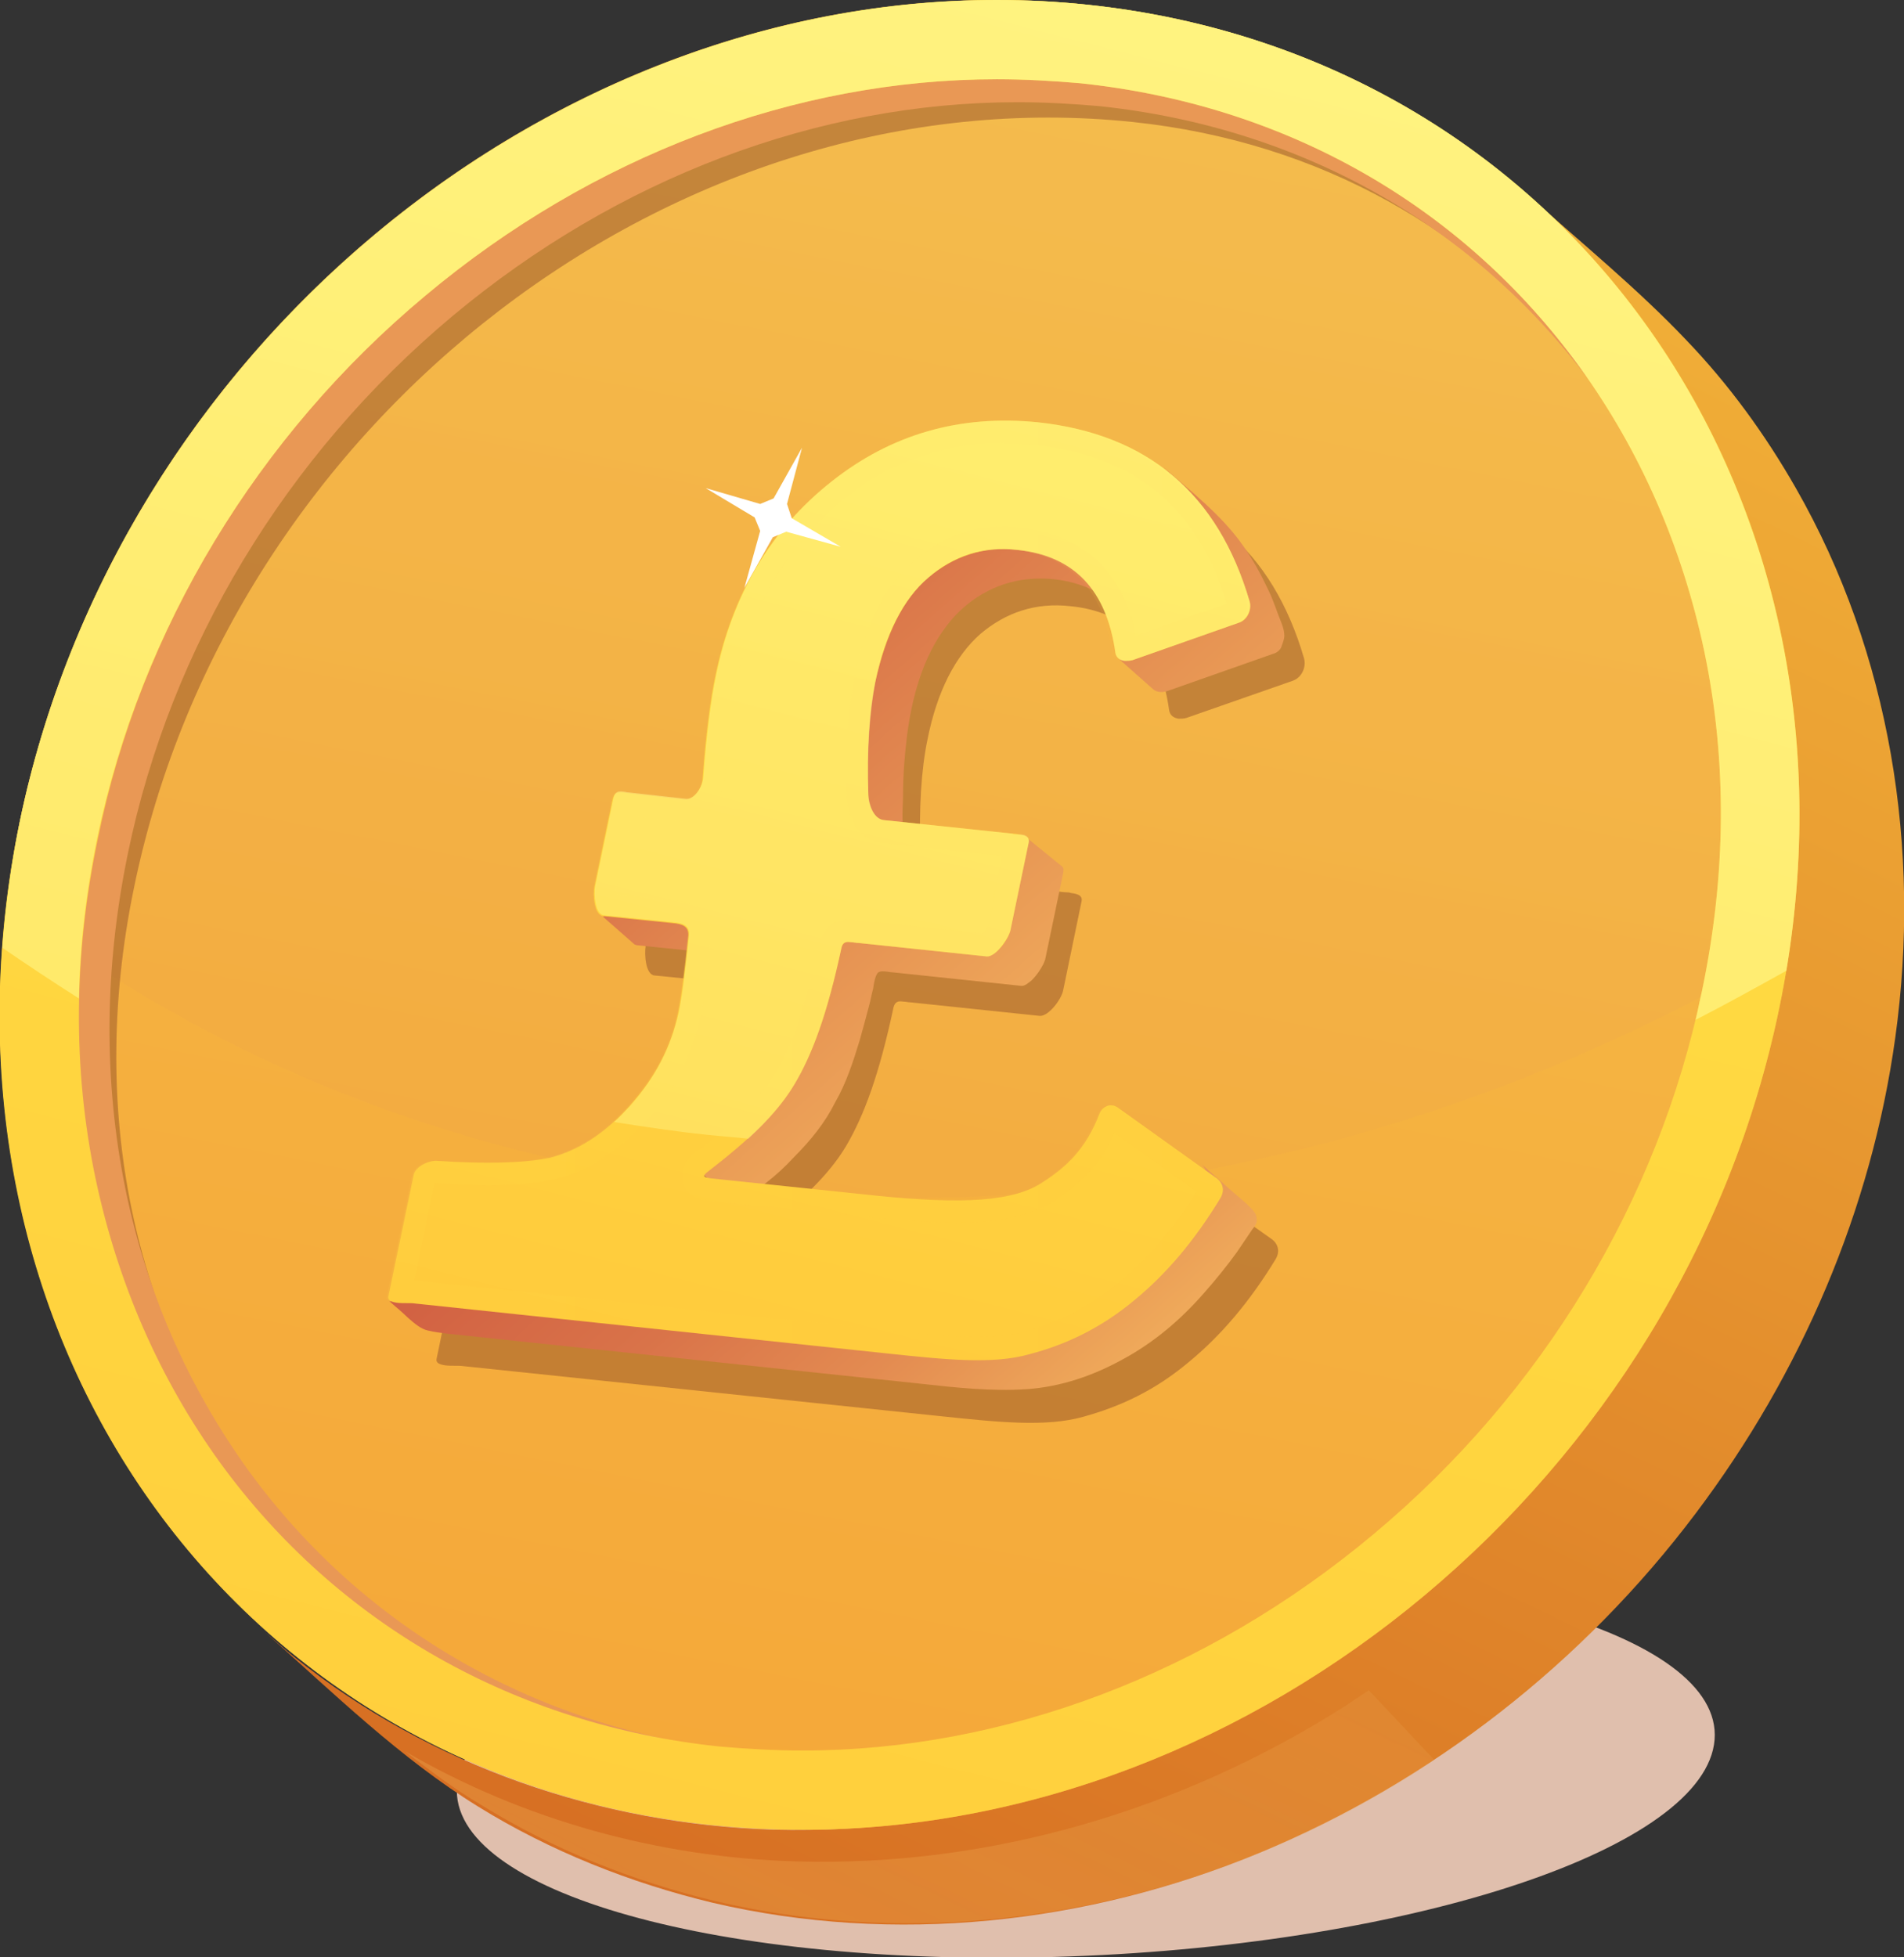 <svg width="72" height="74" viewBox="0 0 72 74" fill="none" xmlns="http://www.w3.org/2000/svg">
<rect x="0" y="0" width="72" height="74" fill="#333333" stroke="none"/>
<g clip-path="url(#clip0_10300_6855)">
<path d="M64.776 66.151C63.791 70.225 52.358 73.731 39.254 74C26.149 74.27 16.358 71.184 17.343 67.139C18.328 63.065 29.761 59.56 42.866 59.29C55.94 59.02 65.761 62.076 64.776 66.151Z" fill="#E0BFAD"/>
<path d="M71.672 39.215C72.657 32.115 71.493 24.715 67.91 18.453C66.746 16.416 65.373 14.529 63.761 12.851C61.94 10.934 59.88 9.256 57.91 7.488C63.343 12.312 66.746 19.113 67.701 26.303C68.686 33.523 67.254 41.133 63.91 47.604C60.597 54.045 55.701 59.528 49.582 63.393C43.522 67.228 36.448 69.355 29.254 69.175C22.716 68.965 16.298 66.778 11.164 62.674C10.776 62.374 10.418 62.045 10.03 61.715C12.627 64.022 15.134 66.479 18.09 68.306C20.806 69.984 23.821 71.182 26.925 71.931C33.821 73.549 41.134 72.74 47.642 70.044C54.149 67.347 59.88 62.853 64.119 57.221C68.119 51.918 70.776 45.717 71.672 39.215Z" fill="url(#paint0_linear_10300_6855)"/>
<path opacity="0.5" d="M47.731 70.014C50 69.085 52.179 67.917 54.239 66.539L51.761 63.902C51.463 64.112 51.164 64.292 50.866 64.501C44.687 68.426 37.463 70.583 30.119 70.374C24.925 70.224 19.791 68.816 15.313 66.209C16.239 66.928 17.194 67.647 18.209 68.246C20.925 69.924 23.94 71.123 27.045 71.872C33.881 73.489 41.194 72.71 47.731 70.014Z" fill="url(#paint1_linear_10300_6855)" fill-opacity="0.5"/>
<path d="M41.134 0.179C59.493 2.126 71.194 19.083 67.284 38.108C63.343 57.102 45.284 70.943 26.896 68.996C8.537 67.048 -3.164 50.091 0.746 31.067C4.687 12.073 22.776 -1.769 41.134 0.179Z" fill="url(#paint2_linear_10300_6855)"/>
<path opacity="0.2" d="M41.015 0.986C23.283 -0.901 5.821 12.461 2.03 30.796C1.731 32.204 1.522 33.612 1.403 34.99C8.836 40.383 17.821 43.918 27.91 44.967C41.373 46.375 54.746 43.169 66.418 36.548C69.612 18.633 58.418 2.814 41.015 0.986Z" fill="url(#paint3_linear_10300_6855)"/>
<path opacity="0.5" d="M29.701 67.378C13.313 65.64 1.373 51.319 5.075 33.523C8.746 15.757 25.672 2.815 42.836 4.612C57.254 6.14 65.701 18.334 66.328 31.816C67.045 15.817 56.298 2.395 40.328 0.688C22.537 -1.17 5.015 12.222 1.224 30.617C-2.597 49.012 8.746 65.46 26.537 67.348C28.149 67.527 29.761 67.557 31.373 67.497C30.806 67.468 30.239 67.407 29.701 67.378Z" fill="#94512A"/>
<path d="M38.478 3.864C39.523 3.864 40.567 3.924 41.582 4.014C49.254 4.823 55.881 8.598 60.269 14.62C62.537 17.766 64.12 21.331 64.925 25.256C65.761 29.36 65.731 33.614 64.836 37.958C63.224 45.778 58.866 52.998 52.567 58.271C46.328 63.484 38.746 66.36 31.194 66.36C30.149 66.36 29.105 66.3 28.09 66.21C20.418 65.401 13.791 61.626 9.403 55.605C7.134 52.459 5.552 48.894 4.746 44.969C3.911 40.864 3.94 36.61 4.836 32.266C6.448 24.447 10.806 17.226 17.105 11.954C23.343 6.741 30.925 3.864 38.478 3.864ZM38.478 0.898C21.523 0.928 5.582 14.051 1.94 31.667C-1.94 50.452 9.642 65.761 27.791 67.678C28.925 67.798 30.06 67.858 31.194 67.858C48.149 67.858 62.717 55.245 66.358 37.629C70.239 18.844 60.03 3.026 41.881 1.108C40.746 0.958 39.612 0.898 38.478 0.898Z" fill="#E99855"/>
<path d="M37.702 2.996C38.746 2.996 39.791 3.056 40.836 3.146C48.597 3.955 55.284 7.76 59.731 13.871C62.03 17.047 63.612 20.672 64.448 24.627C65.314 28.761 65.284 33.075 64.358 37.479C62.716 45.389 58.328 52.669 51.94 58.002C45.642 63.275 37.97 66.181 30.358 66.181C29.314 66.181 28.269 66.121 27.224 66.031C19.493 65.222 12.776 61.417 8.328 55.305C6.03 52.13 4.448 48.505 3.612 44.55C2.746 40.415 2.776 36.101 3.702 31.697C5.313 23.788 9.731 16.478 16.09 11.175C22.388 5.902 30.06 2.996 37.702 2.996ZM37.702 0C20.567 0 4.448 13.272 0.746 31.068C-3.194 50.062 8.507 67.049 26.895 68.997C28.06 69.117 29.194 69.177 30.358 69.177C47.493 69.177 63.612 55.904 67.284 38.108C71.224 19.114 59.522 2.127 41.134 0.18C40 0.06 38.836 0 37.702 0Z" fill="url(#paint4_linear_10300_6855)"/>
<path opacity="0.7" d="M41.134 0.18C40 0.06 38.836 0 37.701 0C20.567 0 4.448 13.272 0.746 31.068C0.418 32.686 0.209 34.274 0.089 35.832C1.045 36.491 2 37.12 2.985 37.749C3.015 35.742 3.254 33.734 3.671 31.697C5.313 23.788 9.731 16.478 16.089 11.175C22.388 5.902 30.059 2.996 37.701 2.996C38.746 2.996 39.791 3.056 40.836 3.146C48.597 3.955 55.283 7.76 59.731 13.871C62.03 17.047 63.612 20.672 64.448 24.627C65.313 28.761 65.283 33.075 64.358 37.479C64.269 37.839 64.209 38.198 64.119 38.558C65.283 37.959 66.418 37.33 67.552 36.7C70.627 18.275 59.045 2.067 41.134 0.18Z" fill="url(#paint5_linear_10300_6855)"/>
<g opacity="0.5">
<path d="M41.254 18.064C45.433 18.514 48.12 20.79 49.314 24.895C49.403 25.224 49.224 25.614 48.896 25.734L44.866 27.142C44.776 27.172 44.657 27.172 44.567 27.172C44.388 27.142 44.239 27.052 44.209 26.842C43.881 24.445 42.627 23.127 40.478 22.918C39.164 22.768 38.03 23.157 37.075 23.966C36.12 24.805 35.433 26.153 35.075 27.951C34.836 29.089 34.746 30.587 34.806 32.265C34.806 32.684 35.015 33.194 35.403 33.224L40.269 33.733C40.358 33.733 40.418 33.733 40.508 33.763C40.746 33.793 40.956 33.853 40.896 34.093L40.209 37.418C40.15 37.778 39.642 38.437 39.314 38.407L34.448 37.897C34.358 37.897 34.239 37.867 34.15 37.867C33.97 37.837 33.851 37.867 33.791 38.077C33.254 40.594 32.687 42.152 32 43.32C31.343 44.428 30.239 45.477 28.657 46.675C28.478 46.825 28.597 46.855 28.806 46.885L34.567 47.484C37.881 47.844 40.09 47.874 41.314 47.125C42.388 46.466 43.135 45.717 43.642 44.398C43.732 44.189 43.941 44.069 44.12 44.099C44.179 44.099 44.239 44.129 44.299 44.159L48.06 46.825C48.329 47.005 48.418 47.305 48.239 47.604C47.254 49.222 46.179 50.48 44.985 51.469C43.672 52.578 42.358 53.177 40.956 53.566C39.553 53.956 37.791 53.776 35.523 53.536L17.523 51.649C17.343 51.619 17.075 51.649 16.836 51.619C16.627 51.589 16.478 51.529 16.508 51.379L17.463 46.765C17.523 46.436 18.06 46.196 18.388 46.226C20.149 46.346 21.732 46.316 22.717 46.076C23.791 45.807 24.776 45.178 25.761 44.099C26.717 43.02 27.343 41.882 27.612 40.564C27.732 39.965 27.851 39.066 28 37.628C28.03 37.268 27.761 37.178 27.433 37.148L24.747 36.879C24.418 36.849 24.358 36.1 24.418 35.74L25.105 32.415C25.164 32.145 25.284 32.145 25.493 32.145C25.552 32.145 25.642 32.175 25.702 32.175L27.851 32.415C28.179 32.445 28.508 31.935 28.538 31.606C28.657 29.988 28.836 28.58 29.015 27.741C29.672 24.625 31.135 22.139 33.403 20.341C35.642 18.514 38.299 17.765 41.254 18.064Z" fill="#94512A"/>
</g>
<path d="M24.12 35.74L26.776 36.01C26.955 36.04 27.134 36.07 27.254 36.16L25.373 34.482C25.284 34.392 25.105 34.362 24.896 34.332L22.955 34.392C22.896 34.392 22.836 34.691 22.806 34.662L24 35.71C24.03 35.71 24.06 35.74 24.12 35.74Z" fill="url(#paint6_linear_10300_6855)"/>
<path d="M32.328 26.512C32.269 27.081 32.239 27.68 32.239 28.25C32.239 28.819 32.149 29.508 32.388 30.047C32.418 30.137 32.448 30.347 32.537 30.407L34.477 31.995C34 31.545 34.149 30.616 34.149 30.047C34.149 29.298 34.209 28.549 34.298 27.83C34.477 26.392 34.895 24.834 35.791 23.666C36.537 22.677 37.642 22.018 38.865 21.898C40 21.778 41.283 22.078 42.149 22.857C41.642 22.408 41.104 21.928 40.597 21.479C40.149 21.059 39.701 20.73 39.104 20.49C37.91 20.041 36.537 20.101 35.403 20.7C33.283 21.778 32.567 24.295 32.328 26.512C32.358 26.392 32.328 26.572 32.328 26.512Z" fill="url(#paint7_linear_10300_6855)"/>
<path d="M30.985 36.342C30.686 37.6 30.298 38.858 29.701 39.997C29.254 40.776 28.716 41.495 28.089 42.124C27.731 42.453 27.373 42.783 26.985 43.113C26.686 43.352 26.358 43.562 26.089 43.832L26.06 43.862V43.892C26.06 43.892 26.06 43.892 26.06 43.922C26.388 44.221 26.716 44.521 27.045 44.79C27.224 44.94 27.373 45.09 27.552 45.24C27.642 45.3 27.731 45.39 27.791 45.45C27.821 45.479 27.97 45.659 27.94 45.569V45.539C27.94 45.509 27.97 45.509 27.97 45.509C28.239 45.21 28.627 45 28.955 44.73C29.343 44.431 29.701 44.101 30.03 43.742C30.657 43.113 31.194 42.453 31.582 41.675C32 40.956 32.269 40.117 32.507 39.338C32.627 38.918 32.746 38.469 32.865 38.02C32.925 37.81 32.955 37.6 33.015 37.39C33.045 37.211 33.075 36.971 33.164 36.821C33.254 36.641 33.612 36.761 33.761 36.761L38.597 37.27C38.746 37.3 38.895 37.151 39.015 37.061C39.194 36.881 39.343 36.671 39.463 36.432C39.492 36.372 39.492 36.342 39.522 36.282L40.209 32.986C40.209 32.926 40.239 32.837 40.179 32.777L40.149 32.747L38.746 31.608C38.746 31.608 38.806 31.638 38.836 31.638C38.865 31.698 38.627 31.548 38.627 31.608L37.642 34.574C37.612 34.784 37.463 34.964 37.343 35.143C37.224 35.323 36.985 35.593 36.746 35.563L31.91 35.053C31.761 35.053 31.642 34.994 31.492 35.024C31.463 35.024 31.433 35.024 31.403 35.053L31.373 35.084C31.313 35.114 31.313 35.203 31.284 35.233C31.164 35.593 31.075 35.982 30.985 36.342C31.015 36.192 30.985 36.372 30.985 36.342Z" fill="url(#paint8_linear_10300_6855)"/>
<path d="M48.567 24.027C48.567 23.758 48.418 23.458 48.328 23.218C48.209 22.889 48.09 22.559 47.94 22.26C47.672 21.69 47.373 21.151 47.015 20.642C46.179 19.443 44.985 18.545 43.911 17.586C44.657 18.245 45.254 19.054 45.731 19.923C45.97 20.372 46.179 20.822 46.358 21.301C46.508 21.66 46.776 22.17 46.657 22.589C46.597 22.799 46.448 22.979 46.239 23.039L42.388 24.537C42.209 24.596 42.448 25.046 42.328 24.926L43.612 26.064C43.761 26.184 43.97 26.184 44.149 26.124L48.149 24.716C48.269 24.686 48.388 24.596 48.448 24.477C48.508 24.297 48.567 24.177 48.567 24.027Z" fill="url(#paint9_linear_10300_6855)"/>
<path d="M47.522 46.078C47.522 46.018 47.492 45.928 47.463 45.868C47.433 45.838 47.403 45.778 47.373 45.748C47.104 45.449 46.776 45.209 46.478 44.939C46.119 44.61 45.761 44.31 45.403 43.98C45.851 44.37 45.433 44.849 45.194 45.239C44.806 45.838 44.358 46.437 43.881 46.976C42.955 48.055 41.881 48.984 40.627 49.673C39.522 50.272 38.298 50.721 37.045 50.811C35.672 50.901 34.269 50.721 32.895 50.602L15.045 48.714C14.776 48.684 14.925 49.373 14.687 49.163C15.164 49.583 15.015 49.433 15.463 49.852C15.672 50.032 15.91 50.242 16.179 50.302C16.418 50.362 16.686 50.392 16.925 50.422L34.776 52.309C36.119 52.459 37.492 52.609 38.836 52.519C40.119 52.429 41.343 52.01 42.478 51.38C43.642 50.751 44.657 49.883 45.522 48.894C45.97 48.385 46.388 47.875 46.776 47.336C46.955 47.066 47.164 46.767 47.343 46.497C47.463 46.347 47.552 46.227 47.522 46.078Z" fill="url(#paint10_linear_10300_6855)"/>
<path d="M39.254 15.966C43.403 16.416 46.06 18.663 47.254 22.737C47.343 23.067 47.164 23.456 46.836 23.546L42.836 24.954C42.746 24.984 42.627 24.984 42.537 24.984C42.358 24.954 42.209 24.864 42.179 24.685C41.851 22.318 40.627 21 38.477 20.79C37.194 20.64 36.06 21.03 35.104 21.838C34.149 22.647 33.492 23.996 33.104 25.763C32.865 26.872 32.776 28.37 32.836 30.047C32.836 30.437 33.045 30.976 33.433 31.006L38.269 31.515C38.358 31.515 38.418 31.515 38.507 31.545C38.746 31.575 38.955 31.635 38.895 31.875L38.209 35.17C38.149 35.5 37.642 36.189 37.313 36.159L32.477 35.65C32.388 35.65 32.269 35.62 32.179 35.62C32 35.59 31.88 35.62 31.821 35.83C31.283 38.346 30.716 39.874 30.03 41.013C29.373 42.121 28.268 43.14 26.716 44.338C26.537 44.488 26.657 44.518 26.866 44.548L32.597 45.147C35.88 45.507 38.06 45.507 39.283 44.788C40.358 44.128 41.075 43.409 41.582 42.091C41.672 41.881 41.88 41.762 42.06 41.792C42.119 41.792 42.179 41.822 42.239 41.852L45.97 44.518C46.239 44.698 46.328 44.997 46.149 45.297C45.164 46.915 44.119 48.143 42.925 49.132C41.642 50.21 40.298 50.839 38.925 51.199C37.552 51.588 35.791 51.409 33.552 51.169L15.701 49.281C15.522 49.252 15.254 49.281 15.015 49.252C14.806 49.221 14.657 49.162 14.686 49.012L15.642 44.428C15.701 44.098 16.239 43.859 16.537 43.889C18.298 44.009 19.851 43.979 20.806 43.769C21.851 43.499 22.866 42.87 23.821 41.792C24.776 40.713 25.373 39.605 25.642 38.286C25.761 37.717 25.88 36.818 26.03 35.38C26.06 35.021 25.791 34.931 25.462 34.901L22.806 34.631C22.477 34.601 22.418 33.852 22.477 33.523L23.164 30.227C23.224 29.957 23.343 29.957 23.552 29.957C23.612 29.957 23.672 29.988 23.761 29.988L25.91 30.227C26.239 30.257 26.567 29.778 26.567 29.418C26.686 27.8 26.866 26.422 27.045 25.584C27.672 22.498 29.134 20.041 31.403 18.243C33.672 16.416 36.298 15.667 39.254 15.966Z" fill="url(#paint11_linear_10300_6855)"/>
<g opacity="0.1">
<path d="M37.97 15.906V16.775C38.358 16.775 38.746 16.805 39.164 16.835C42.925 17.224 45.284 19.202 46.388 22.827L42.955 24.025C42.328 20.969 40.269 20.131 38.567 19.951C38.358 19.921 38.149 19.921 37.97 19.921C36.687 19.921 35.552 20.34 34.567 21.209C33.463 22.138 32.716 23.636 32.298 25.613C32.06 26.841 31.94 28.369 32 30.077C32.03 30.886 32.478 31.785 33.343 31.875L37.91 32.354L37.373 34.99C37.343 35.08 37.254 35.2 37.164 35.29L32.567 34.811C32.537 34.811 32.478 34.811 32.448 34.781C32.388 34.781 32.328 34.751 32.269 34.751C32.209 34.751 32.149 34.751 32.09 34.751C31.552 34.751 31.105 35.11 30.985 35.65C30.478 37.956 29.97 39.484 29.313 40.563C28.746 41.492 27.791 42.45 26.209 43.649C25.701 44.038 25.791 44.547 25.821 44.697C25.91 44.967 26.119 45.327 26.776 45.386L32.507 45.986C34.06 46.135 35.224 46.225 36.149 46.225C37.761 46.225 38.895 45.986 39.702 45.506C40.866 44.787 41.642 43.978 42.149 42.84L45.254 45.057C44.388 46.435 43.433 47.544 42.358 48.442C41.254 49.371 40.09 49.97 38.687 50.36C38.209 50.48 37.612 50.539 36.895 50.539C35.94 50.539 34.836 50.42 33.612 50.3L15.761 48.412C15.731 48.412 15.701 48.412 15.672 48.412L16.418 44.757C16.448 44.757 16.448 44.757 16.478 44.727C17.194 44.787 17.851 44.817 18.478 44.817C19.552 44.817 20.388 44.727 21.015 44.578C22.269 44.248 23.373 43.529 24.448 42.361C25.522 41.162 26.179 39.904 26.478 38.466C26.627 37.807 26.716 36.848 26.866 35.47C26.985 34.271 25.791 34.062 25.522 34.062L23.284 33.822C23.284 33.762 23.284 33.732 23.284 33.672L23.881 30.856L25.791 31.066C25.821 31.066 25.881 31.066 25.91 31.066C26.806 31.066 27.343 30.137 27.403 29.448C27.522 27.98 27.672 26.602 27.851 25.733C28.448 22.857 29.821 20.55 31.91 18.872C33.672 17.464 35.702 16.745 37.94 16.745L37.97 15.906ZM37.97 15.906C35.522 15.906 33.343 16.685 31.403 18.213C29.134 20.011 27.672 22.467 27.045 25.553C26.866 26.392 26.687 27.77 26.567 29.388C26.537 29.718 26.239 30.197 25.94 30.197H25.91L23.761 29.957C23.672 29.957 23.612 29.927 23.552 29.927C23.522 29.927 23.492 29.927 23.433 29.927C23.284 29.927 23.194 29.987 23.134 30.197L22.448 33.492C22.388 33.822 22.448 34.571 22.776 34.601L25.433 34.871C25.761 34.901 26.03 34.99 26 35.35C25.851 36.788 25.731 37.687 25.612 38.256C25.343 39.544 24.746 40.683 23.791 41.761C22.836 42.84 21.851 43.469 20.776 43.739C20.179 43.888 19.373 43.948 18.448 43.948C17.851 43.948 17.194 43.918 16.507 43.888C16.478 43.888 16.478 43.888 16.448 43.888C16.119 43.888 15.642 44.098 15.582 44.428L14.627 49.011C14.597 49.191 14.746 49.251 14.955 49.251C15.164 49.281 15.463 49.251 15.642 49.281L33.492 51.169C34.776 51.288 35.881 51.408 36.866 51.408C37.612 51.408 38.269 51.348 38.866 51.199C40.239 50.809 41.552 50.21 42.866 49.131C44.03 48.143 45.105 46.914 46.09 45.297C46.269 44.997 46.179 44.697 45.91 44.518L42.179 41.851C42.119 41.821 42.06 41.791 42 41.791H41.97C41.791 41.791 41.612 41.911 41.522 42.091C41.015 43.379 40.298 44.128 39.224 44.787C38.507 45.207 37.492 45.386 36.09 45.386C35.075 45.386 33.91 45.297 32.507 45.147L26.776 44.547C26.567 44.518 26.448 44.488 26.627 44.338C28.179 43.139 29.284 42.121 29.94 41.012C30.627 39.874 31.194 38.316 31.731 35.829C31.761 35.65 31.881 35.62 32 35.62C32.03 35.62 32.06 35.62 32.09 35.62C32.179 35.62 32.269 35.65 32.388 35.65L37.224 36.159H37.254C37.582 36.159 38.06 35.5 38.119 35.17L38.806 31.875C38.866 31.605 38.657 31.545 38.418 31.545C38.328 31.545 38.269 31.545 38.179 31.515L33.343 31.006C32.955 30.976 32.776 30.437 32.746 30.047C32.687 28.369 32.806 26.901 33.015 25.763C33.373 23.995 34.06 22.647 35.015 21.838C35.851 21.119 36.776 20.76 37.851 20.76C38.03 20.76 38.209 20.76 38.358 20.79C40.507 21.029 41.731 22.318 42.06 24.684C42.09 24.864 42.239 24.984 42.418 24.984C42.448 24.984 42.448 24.984 42.478 24.984C42.537 24.984 42.627 24.984 42.716 24.954L46.716 23.546C47.045 23.426 47.224 23.037 47.134 22.737C45.94 18.663 43.284 16.416 39.134 15.966C38.806 15.936 38.388 15.906 37.97 15.906Z" fill="url(#paint12_linear_10300_6855)"/>
</g>
<g opacity="0.5">
<path d="M23.821 41.822C23.612 42.031 23.433 42.241 23.224 42.421C24.388 42.601 25.552 42.78 26.716 42.9C27.254 42.96 27.761 42.99 28.298 43.05C29.045 42.361 29.612 41.702 30.03 41.013C30.716 39.874 31.283 38.316 31.821 35.83C31.851 35.62 32 35.59 32.179 35.62C32.269 35.62 32.358 35.65 32.477 35.65L37.313 36.159C37.642 36.189 38.119 35.5 38.209 35.171L38.895 31.875C38.955 31.605 38.746 31.546 38.507 31.546C38.418 31.546 38.358 31.546 38.269 31.515L33.433 31.006C33.045 30.976 32.865 30.437 32.836 30.047C32.776 28.37 32.895 26.902 33.104 25.763C33.462 23.996 34.149 22.648 35.104 21.839C36.059 21 37.194 20.64 38.477 20.79C40.627 21.03 41.851 22.318 42.179 24.685C42.209 24.864 42.358 24.984 42.537 24.984C42.627 24.984 42.716 24.984 42.836 24.954L46.836 23.546C47.164 23.427 47.343 23.037 47.254 22.737C46.059 18.663 43.403 16.416 39.254 15.966C36.298 15.667 33.701 16.416 31.433 18.213C29.164 20.011 27.701 22.468 27.075 25.554C26.895 26.392 26.716 27.771 26.597 29.388C26.567 29.748 26.268 30.227 25.94 30.197L23.791 29.958C23.701 29.958 23.642 29.928 23.582 29.928C23.373 29.898 23.254 29.928 23.194 30.197L22.507 33.493C22.448 33.822 22.507 34.571 22.836 34.601L25.492 34.871C25.821 34.901 26.089 34.991 26.059 35.35C25.91 36.788 25.791 37.687 25.672 38.256C25.373 39.605 24.776 40.743 23.821 41.822Z" fill="url(#paint13_linear_10300_6855)"/>
</g>
<path d="M29.731 20.102L31.791 20.671L29.94 19.592L29.761 19.053L30.328 16.926L29.254 18.843L28.746 19.053L26.686 18.454L28.537 19.562L28.746 20.072L28.149 22.229L29.224 20.311L29.731 20.102Z" fill="white"/>
</g>
<defs>
<linearGradient id="paint0_linear_10300_6855" x1="78.715" y1="-26.628" x2="18.317" y2="98.821" gradientUnits="userSpaceOnUse">
<stop stop-color="#FFD243"/>
<stop offset="1" stop-color="#CD571B"/>
</linearGradient>
<linearGradient id="paint1_linear_10300_6855" x1="43.322" y1="48.46" x2="27.719" y2="80.869" gradientUnits="userSpaceOnUse">
<stop stop-color="#E08C3C"/>
<stop offset="1" stop-color="#FFD06F"/>
</linearGradient>
<linearGradient id="paint2_linear_10300_6855" x1="15.317" y1="128.648" x2="56.827" y2="-78.602" gradientUnits="userSpaceOnUse">
<stop stop-color="#F5942A"/>
<stop offset="1" stop-color="#F5D85D"/>
</linearGradient>
<linearGradient id="paint3_linear_10300_6855" x1="24.052" y1="84.891" x2="51.186" y2="-50.58" gradientUnits="userSpaceOnUse">
<stop stop-color="#E08C3C"/>
<stop offset="1" stop-color="#FFD06F"/>
</linearGradient>
<linearGradient id="paint4_linear_10300_6855" x1="47.511" y1="-18.8" x2="11.99" y2="120.748" gradientUnits="userSpaceOnUse">
<stop offset="0.199" stop-color="#FFDE43"/>
<stop offset="0.565" stop-color="#FFD23E"/>
<stop offset="1" stop-color="#FFBD37"/>
</linearGradient>
<linearGradient id="paint5_linear_10300_6855" x1="45.771" y1="-12.176" x2="22.641" y2="78.695" gradientUnits="userSpaceOnUse">
<stop offset="0.018" stop-color="#FFFFA0"/>
<stop offset="0.976" stop-color="#FFEB6A"/>
</linearGradient>
<linearGradient id="paint6_linear_10300_6855" x1="15.264" y1="24.277" x2="40.865" y2="53.248" gradientUnits="userSpaceOnUse">
<stop offset="0.086" stop-color="#CD553F"/>
<stop offset="0.905" stop-color="#FFD067"/>
<stop offset="1" stop-color="#FFC46D"/>
</linearGradient>
<linearGradient id="paint7_linear_10300_6855" x1="24.271" y1="11.739" x2="55.09" y2="46.616" gradientUnits="userSpaceOnUse">
<stop offset="0.086" stop-color="#CD553F"/>
<stop offset="0.905" stop-color="#FFD067"/>
<stop offset="1" stop-color="#FFC46D"/>
</linearGradient>
<linearGradient id="paint8_linear_10300_6855" x1="16.106" y1="18.959" x2="46.924" y2="53.835" gradientUnits="userSpaceOnUse">
<stop offset="0.086" stop-color="#CD553F"/>
<stop offset="0.905" stop-color="#FFD067"/>
<stop offset="1" stop-color="#FFC46D"/>
</linearGradient>
<linearGradient id="paint9_linear_10300_6855" x1="30.354" y1="6.367" x2="61.172" y2="41.243" gradientUnits="userSpaceOnUse">
<stop offset="0.086" stop-color="#CD553F"/>
<stop offset="0.905" stop-color="#FFD067"/>
<stop offset="1" stop-color="#FFC46D"/>
</linearGradient>
<linearGradient id="paint10_linear_10300_6855" x1="11.352" y1="24.956" x2="45.516" y2="63.619" gradientUnits="userSpaceOnUse">
<stop offset="0.086" stop-color="#CD553F"/>
<stop offset="0.266" stop-color="#CE5840"/>
<stop offset="0.41" stop-color="#D26243"/>
<stop offset="0.543" stop-color="#D97349"/>
<stop offset="0.668" stop-color="#E38B51"/>
<stop offset="0.786" stop-color="#EFA95A"/>
<stop offset="0.901" stop-color="#FECE67"/>
<stop offset="0.905" stop-color="#FFD067"/>
<stop offset="1" stop-color="#FFC46D"/>
</linearGradient>
<linearGradient id="paint11_linear_10300_6855" x1="40.904" y1="5.296" x2="22.149" y2="78.976" gradientUnits="userSpaceOnUse">
<stop offset="0.164" stop-color="#FFDE43"/>
<stop offset="0.248" stop-color="#FFDA42"/>
<stop offset="1" stop-color="#FFBD37"/>
</linearGradient>
<linearGradient id="paint12_linear_10300_6855" x1="14.688" y1="33.664" x2="47.273" y2="33.664" gradientUnits="userSpaceOnUse">
<stop offset="0.164" stop-color="#FFDE43"/>
<stop offset="0.248" stop-color="#FFDA42"/>
<stop offset="1" stop-color="#FFBD37"/>
</linearGradient>
<linearGradient id="paint13_linear_10300_6855" x1="40.034" y1="7.556" x2="25.52" y2="64.575" gradientUnits="userSpaceOnUse">
<stop offset="0.018" stop-color="#FFFFA0"/>
<stop offset="0.976" stop-color="#FFEB6A"/>
</linearGradient>
<clipPath id="clip0_10300_6855">
<rect width="72" height="74" fill="white"/>
</clipPath>
</defs>
</svg>
